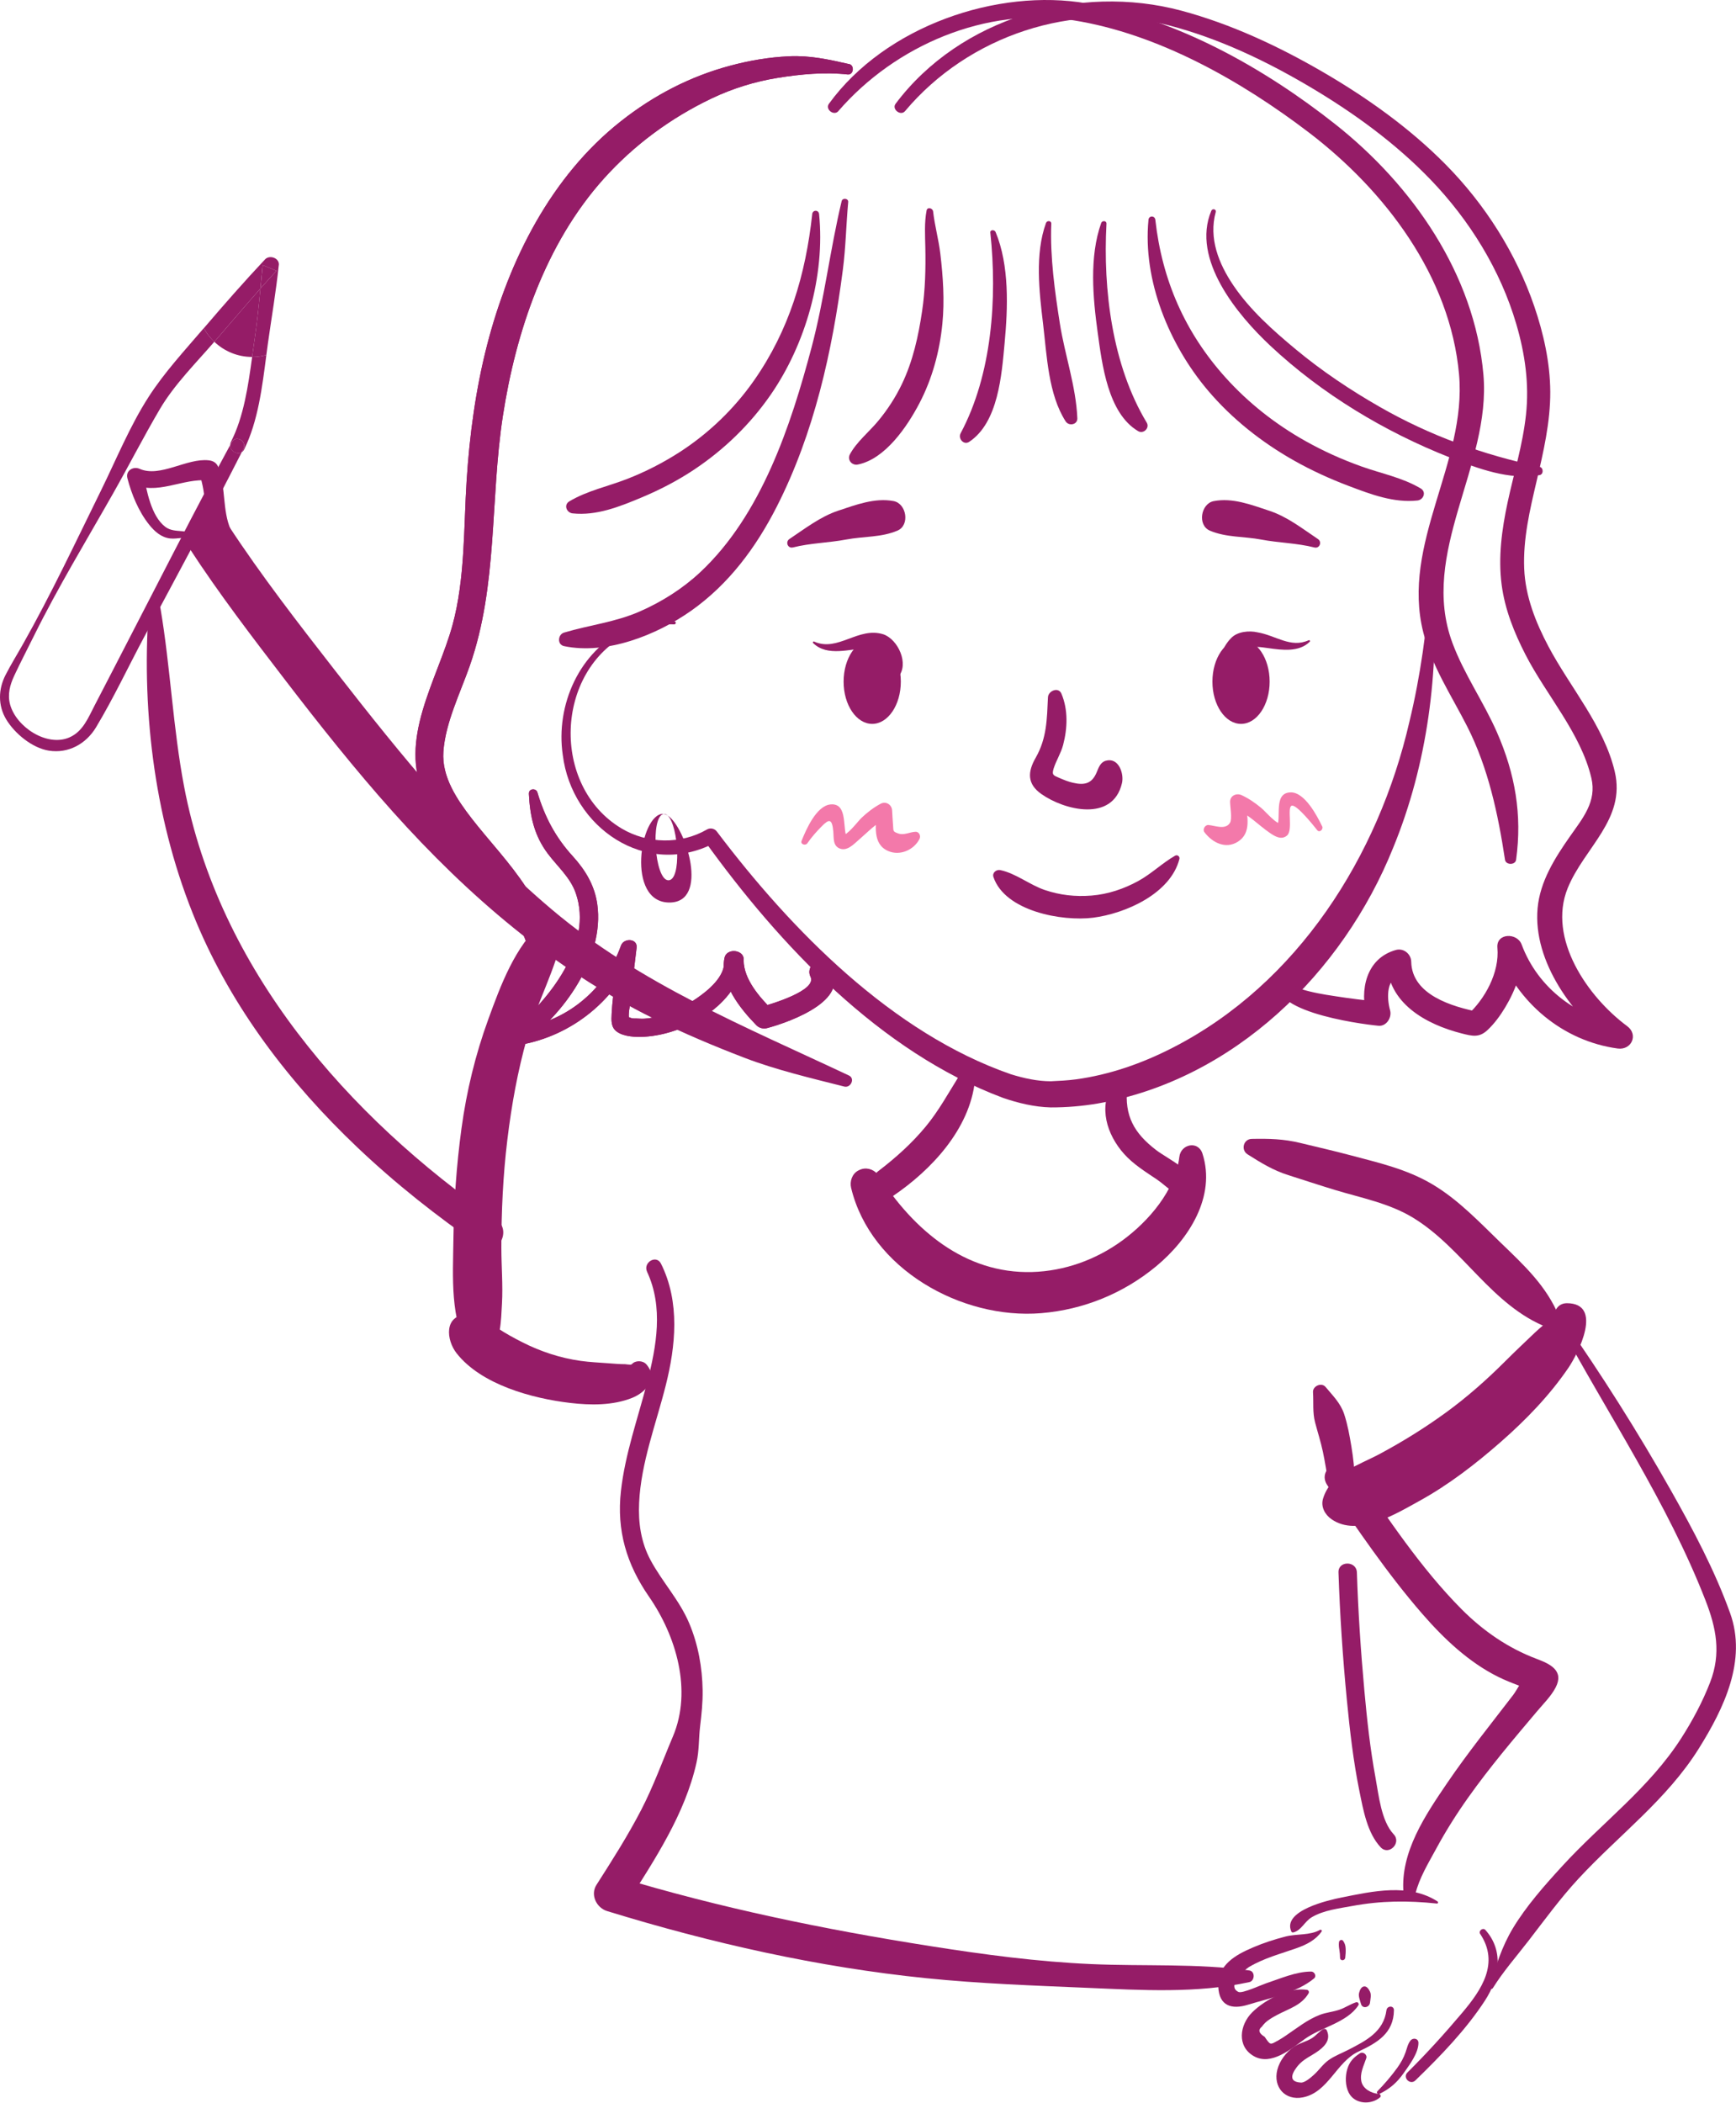 <svg width="308" height="373" viewBox="0 0 308 373" fill="none" xmlns="http://www.w3.org/2000/svg">
<path d="M154.747 128.409C157.55 128.409 159.823 125.053 159.823 120.914C159.823 116.774 157.55 113.418 154.747 113.418C151.943 113.418 149.671 116.774 149.671 120.914C149.671 125.053 151.943 128.409 154.747 128.409Z" fill="#951C67"/>
<path d="M220.183 128.409C222.986 128.409 225.259 125.053 225.259 120.914C225.259 116.774 222.986 113.418 220.183 113.418C217.379 113.418 215.106 116.774 215.106 120.914C215.106 125.053 217.379 128.409 220.183 128.409Z" fill="#951C67"/>
<path d="M254.296 103.122C255.362 119.054 253.289 135.524 247.169 150.395C238.235 172.609 218.85 191.549 194.742 195.753C192.01 196.215 189.192 196.455 186.417 196.444C183.512 196.373 180.607 195.661 177.973 194.758C156.145 186.599 138.316 167.665 124.986 149.138L126.754 149.541C114.594 155.894 101.433 146.789 99.844 133.903C98.549 125.097 102.804 115.431 111.063 111.645C113.751 110.416 116.749 109.959 119.654 110.215C119.801 110.226 119.915 110.362 119.899 110.508C119.888 110.661 119.752 110.769 119.605 110.759C116.781 110.617 113.936 111.161 111.428 112.418C98.386 119.048 97.744 139.435 110.231 146.935C114.834 149.704 120.797 149.829 125.438 147.137C126.047 146.794 126.814 146.979 127.206 147.539C140.416 165.021 158.3 183.264 179.344 190.559C181.722 191.293 184.034 191.793 186.417 191.804C187.859 191.739 189.453 191.663 190.884 191.467C196.885 190.651 202.663 188.622 208.055 185.854C230.221 174.507 244.568 151.896 250.058 128.018C252.022 119.913 253.159 111.564 253.752 103.133C253.763 102.98 253.893 102.872 254.04 102.877C254.176 102.888 254.285 102.997 254.296 103.133V103.122Z" fill="#951C67"/>
<path d="M117.859 144.373C117.821 144.373 117.783 144.384 117.744 144.39C117.973 144.417 118.207 144.509 118.452 144.667C118.245 144.477 118.049 144.373 117.859 144.373Z" fill="#951C67"/>
<path d="M118.452 144.667C120.416 146.484 120.971 156.264 118.55 156.15C116.129 156.035 115.361 144.754 117.744 144.39C117.706 144.39 117.663 144.373 117.625 144.373C113.56 144.373 111.014 160.098 118.767 160.098C125.9 160.098 121.738 146.789 118.452 144.662V144.667Z" fill="#951C67"/>
<path d="M185.928 123.693C185.743 127.571 185.743 130.933 183.746 134.425C182.315 136.922 182.206 139.054 184.753 140.849C188.855 143.743 197.424 145.875 199.056 138.934C199.459 137.232 198.469 134.3 196.189 134.947C195.21 135.225 194.916 136.187 194.568 137.014C193.724 139.005 192.435 139.348 190.291 138.836C189.508 138.651 188.762 138.347 188.028 138.031C186.918 137.553 186.559 137.515 186.945 136.296C187.402 134.876 188.235 133.609 188.621 132.135C189.399 129.171 189.524 125.902 188.316 123.046C187.783 121.784 185.982 122.551 185.928 123.693Z" fill="#951C67"/>
<path d="M208.49 151.787C206.189 153.109 204.317 154.98 201.972 156.269C199.421 157.673 196.586 158.63 193.67 158.864C190.754 159.098 188.06 158.782 185.389 157.885C182.718 156.987 180.237 154.926 177.478 154.349C176.782 154.202 175.998 154.806 176.254 155.573C178.311 161.66 188.463 163.487 193.936 162.791C199.676 162.057 207.674 158.537 209.252 152.369C209.361 151.934 208.888 151.559 208.496 151.787H208.49Z" fill="#951C67"/>
<path d="M140.683 97.111C143.789 96.323 146.977 96.301 150.122 95.708C153.267 95.115 156.357 95.355 159.23 94.125C161.472 93.168 160.846 89.328 158.544 88.887C155.226 88.256 151.841 89.551 148.713 90.59C145.585 91.629 142.875 93.734 140.057 95.616C139.301 96.121 139.758 97.34 140.688 97.106L140.683 97.111Z" fill="#951C67"/>
<path d="M233.828 95.621C231.004 93.734 228.431 91.678 225.172 90.595C221.913 89.513 218.659 88.256 215.34 88.893C213.055 89.328 212.402 93.168 214.655 94.131C217.527 95.36 220.71 95.132 223.763 95.713C226.815 96.296 230.096 96.328 233.202 97.117C234.122 97.351 234.595 96.132 233.833 95.626L233.828 95.621Z" fill="#951C67"/>
<path d="M164.393 37.35C163.98 39.487 164.127 41.718 164.17 43.877C164.246 47.641 164.159 51.427 163.604 55.153C162.941 59.645 161.967 64.084 159.981 68.201C158.865 70.513 157.478 72.645 155.846 74.625C154.214 76.605 152.005 78.351 150.797 80.576C150.258 81.571 151.145 82.616 152.201 82.403C157.065 81.43 160.96 75.653 163.104 71.569C165.394 67.201 166.711 62.343 167.195 57.443C167.603 53.32 167.32 49.099 166.831 44.998C166.531 42.484 165.835 40.015 165.552 37.513C165.481 36.909 164.524 36.643 164.388 37.355L164.393 37.35Z" fill="#951C67"/>
<path d="M149.322 35.691C147.271 44.279 146.259 53.059 143.991 61.614C140.296 75.555 135.051 91.389 124.241 101.495C121.107 104.422 117.461 106.728 113.544 108.452C109.164 110.383 104.589 110.862 100.073 112.216C98.957 112.554 98.822 114.354 100.073 114.615C107.619 116.192 116.498 112.651 122.581 108.371C129.29 103.649 134.126 97.122 137.815 89.872C144.453 76.828 147.663 62.311 149.535 47.88C150.057 43.871 150.122 39.857 150.487 35.843C150.547 35.174 149.475 35.044 149.322 35.685V35.691Z" fill="#951C67"/>
<path d="M175.705 41.288C176.945 52.906 176.009 66.423 170.432 76.861C169.937 77.786 170.977 79.02 171.95 78.379C177.119 74.963 177.718 66.477 178.235 60.891C178.822 54.592 179.11 47.13 176.64 41.163C176.455 40.717 175.639 40.7 175.699 41.288H175.705Z" fill="#951C67"/>
<path d="M195.373 39.558C193.24 45.558 193.898 52.83 194.753 59.009C195.525 64.579 196.548 73.314 201.929 76.48C202.876 77.04 204.024 75.92 203.447 74.963C197.326 64.802 195.678 51.378 196.309 39.689C196.341 39.123 195.541 39.08 195.367 39.564L195.373 39.558Z" fill="#951C67"/>
<path d="M185.579 39.558C183.588 45.063 184.377 51.731 185.057 57.41C185.737 63.089 185.982 69.958 189.072 74.756C189.638 75.637 191.189 75.349 191.14 74.196C190.911 68.566 188.915 62.958 188.039 57.383C187.163 51.807 186.281 45.585 186.521 39.683C186.543 39.118 185.759 39.074 185.579 39.558Z" fill="#951C67"/>
<path d="M150.628 11.366C147.043 10.55 143.664 9.805 139.975 9.985C136.286 10.164 133 10.741 129.616 11.638C122.429 13.547 115.971 16.92 110.144 21.516C97.788 31.263 90.312 46.123 86.444 61.114C84.404 69.017 83.31 77.149 82.788 85.286C82.265 93.424 82.532 102.665 80.285 110.884C77.63 120.582 70.464 131.335 75.41 141.349C78.011 146.614 82.543 150.727 86.297 155.143C90.584 160.186 93.234 165.56 94.893 171.945C95.154 172.952 96.792 173.028 97.01 171.945C99.153 161.328 89.556 152.783 83.691 145.2C81.085 141.828 78.353 137.814 78.664 133.348C79.017 128.219 81.656 122.926 83.337 118.129C88.359 103.791 86.933 88.615 89.219 73.777C91.504 58.938 96.738 43.257 107.124 31.693C112.478 25.732 118.979 20.939 126.205 17.485C129.937 15.701 133.909 14.467 137.995 13.809C142.081 13.15 146.379 12.759 150.389 13.21C151.45 13.33 151.667 11.589 150.639 11.355L150.628 11.366Z" fill="#951C67"/>
<path d="M93.832 140.767C94.023 144.765 94.774 148.23 97.222 151.466C98.952 153.762 101.166 155.627 102.146 158.412C105.334 167.49 97.38 177.521 90.726 182.824C89.409 183.874 90.894 185.587 92.2 185.359C101.526 183.749 109.436 177.308 112.891 168.491L110.165 167.741C109.551 171.733 108.729 175.769 108.522 179.811C108.463 180.991 108.375 182.231 109.431 182.998C110.699 183.923 112.842 183.993 114.328 183.906C121.651 183.487 130.9 178.195 131.934 170.39C132.19 168.47 128.925 168.034 128.539 169.933C127.636 174.349 131.308 178.908 134.203 181.872C134.692 182.372 135.438 182.552 136.107 182.372C140.291 181.263 151.967 177.036 146.678 171.031C145.242 169.4 142.892 171.478 143.795 173.256C145.041 175.704 136.76 178.135 135.068 178.603L136.972 179.103C134.72 176.841 131.983 173.729 131.934 170.39H128.479C128.713 173.196 125.661 175.682 123.604 177.096C120.911 178.957 117.63 180.469 114.328 180.703C113.686 180.746 113.054 180.648 112.418 180.664C111.722 180.681 111.346 180.023 111.673 180.936C111.346 180.034 111.803 178.353 111.89 177.423C112.179 174.311 112.576 171.216 112.946 168.116C113.147 166.446 110.666 166.337 110.171 167.741C107.374 175.639 100.22 181.54 91.803 182.378L92.57 185.206C99.98 180.115 107.276 169.857 105.971 160.425C105.503 157.058 103.849 154.333 101.602 151.869C98.56 148.535 96.645 144.917 95.345 140.561C95.106 139.761 93.8 139.875 93.843 140.762L93.832 140.767Z" fill="#951C67"/>
<path d="M150.628 11.366C147.043 10.55 143.664 9.805 139.975 9.985C136.286 10.164 133 10.741 129.616 11.638C122.429 13.547 115.971 16.92 110.144 21.516C97.788 31.263 90.312 46.123 86.444 61.114C84.404 69.017 83.31 77.149 82.788 85.286C82.265 93.424 82.532 102.665 80.285 110.884C77.63 120.582 70.464 131.335 75.41 141.349C78.011 146.614 82.543 150.727 86.297 155.143C90.584 160.186 93.234 165.56 94.893 171.945C95.154 172.952 96.792 173.028 97.01 171.945C99.153 161.328 89.556 152.783 83.691 145.2C81.085 141.828 78.353 137.814 78.664 133.348C79.017 128.219 81.656 122.926 83.337 118.129C88.359 103.791 86.933 88.615 89.219 73.777C91.504 58.938 96.738 43.257 107.124 31.693C112.478 25.732 118.979 20.939 126.205 17.485C129.937 15.701 133.909 14.467 137.995 13.809C142.081 13.15 146.379 12.759 150.389 13.21C151.45 13.33 151.667 11.589 150.639 11.355L150.628 11.366Z" fill="#951C67"/>
<path d="M93.832 140.767C94.023 144.765 94.774 148.23 97.222 151.466C98.952 153.762 101.166 155.627 102.146 158.412C105.334 167.49 97.38 177.521 90.726 182.824C89.409 183.874 90.894 185.587 92.2 185.359C101.526 183.749 109.436 177.308 112.891 168.491L110.165 167.741C109.551 171.733 108.729 175.769 108.522 179.811C108.463 180.991 108.375 182.231 109.431 182.998C110.699 183.923 112.842 183.993 114.328 183.906C121.651 183.487 130.9 178.195 131.934 170.39C132.19 168.47 128.925 168.034 128.539 169.933C127.636 174.349 131.308 178.908 134.203 181.872C134.692 182.372 135.438 182.552 136.107 182.372C140.291 181.263 151.967 177.036 146.678 171.031C145.242 169.4 142.892 171.478 143.795 173.256C145.041 175.704 136.76 178.135 135.068 178.603L136.972 179.103C134.72 176.841 131.983 173.729 131.934 170.39H128.479C128.713 173.196 125.661 175.682 123.604 177.096C120.911 178.957 117.63 180.469 114.328 180.703C113.686 180.746 113.054 180.648 112.418 180.664C111.722 180.681 111.346 180.023 111.673 180.936C111.346 180.034 111.803 178.353 111.89 177.423C112.179 174.311 112.576 171.216 112.946 168.116C113.147 166.446 110.666 166.337 110.171 167.741C107.374 175.639 100.22 181.54 91.803 182.378L92.57 185.206C99.98 180.115 107.276 169.857 105.971 160.425C105.503 157.058 103.849 154.333 101.602 151.869C98.56 148.535 96.645 144.917 95.345 140.561C95.106 139.761 93.8 139.875 93.843 140.762L93.832 140.767Z" fill="#951C67"/>
<path d="M203.762 39.003C202.712 49.74 207.451 61.147 214.274 69.224C218.55 74.288 223.85 78.466 229.611 81.713C232.723 83.47 235.982 84.955 239.323 86.216C243.186 87.68 247.299 89.241 251.483 88.784C252.56 88.664 253.115 87.272 252.06 86.646C248.806 84.71 245.096 84.014 241.554 82.746C238.012 81.479 234.807 80.027 231.63 78.248C226.325 75.273 221.499 71.492 217.43 66.967C210.226 58.971 206.162 49.632 204.981 39.003C204.894 38.22 203.833 38.209 203.757 39.003H203.762Z" fill="#951C67"/>
<path d="M144.105 37.981C142.94 48.696 140.024 58.569 133.767 67.505C130.247 72.537 125.721 76.888 120.563 80.212C117.63 82.099 114.496 83.704 111.248 84.966C107.815 86.303 104.202 87.038 101.014 88.931C99.964 89.556 100.514 90.954 101.591 91.068C105.818 91.52 109.899 89.888 113.74 88.283C117.032 86.913 120.198 85.27 123.163 83.296C128.501 79.738 133.125 75.251 136.771 69.969C142.951 61.011 146.412 48.892 145.324 37.981C145.247 37.192 144.186 37.197 144.099 37.981H144.105Z" fill="#951C67"/>
<path d="M160.579 19.705C171.82 6.319 190.465 0.08 207.446 4.518C216.2 6.803 224.513 10.752 232.277 15.337C240.041 19.922 247.517 25.329 253.801 31.856C260.727 39.052 266.211 47.902 269.024 57.508C270.564 62.757 271.336 68.125 270.738 73.581C270.139 79.037 268.589 83.932 267.484 89.094C266.456 93.897 265.781 98.836 266.423 103.742C266.995 108.121 268.654 112.244 270.662 116.149C274.34 123.307 280.482 130.079 282.343 138.031C283.317 142.192 280.803 145.146 278.534 148.382C275.869 152.19 273.23 156.356 272.8 161.105C271.935 170.662 279.215 180.387 286.489 185.777L288.165 181.801C279.998 180.686 272.865 175.339 269.965 167.539C269.171 165.407 265.428 165.478 265.667 168.121C266.064 172.489 263.469 177.243 260.303 180.093L262.435 179.528C257.691 178.587 250.498 176.503 250.379 170.602C250.351 169.215 249.018 168.127 247.642 168.519C242.359 170.014 241.2 175.611 242.5 180.387L244.568 177.673C242.043 177.439 239.546 177.129 237.043 176.737C236.162 176.601 228.023 175.508 229.127 173.898C229.873 172.81 228.104 171.793 227.364 172.87C223.017 179.207 241.135 181.633 244.568 181.959C245.988 182.095 246.967 180.485 246.635 179.245C245.988 176.841 245.934 173.485 248.79 172.685L246.053 170.602C246.178 177.945 253.007 181.72 259.345 183.324C261.2 183.792 262.424 184.118 263.91 182.726C265.139 181.578 266.168 180.159 267.033 178.728C268.899 175.633 270.373 171.788 270.041 168.116L265.743 168.698C269.149 177.825 277.272 184.673 287.006 185.995C289.454 186.327 290.743 183.542 288.681 182.019C281.685 176.841 274.514 166.49 278.137 157.553C281.048 150.378 288.486 145.369 286.494 136.889C284.59 128.784 278.562 121.92 274.731 114.691C272.452 110.389 270.629 105.798 270.422 100.881C270.205 95.594 271.429 90.437 272.626 85.335C273.823 80.233 275.08 74.838 275.047 69.458C275.014 64.34 273.861 59.156 272.207 54.331C268.981 44.921 263.469 36.246 256.483 29.174C250.101 22.718 242.555 17.339 234.726 12.786C226.896 8.233 218.414 4.257 209.606 1.896C191.477 -2.961 170.34 3.153 158.893 18.41C158.169 19.378 159.796 20.64 160.574 19.71L160.579 19.705Z" fill="#951C67"/>
<path d="M148.74 19.705C158.827 8.054 174.921 1.151 190.422 3.599C205.482 5.981 220.253 14.38 232.223 23.507C245.716 33.798 257.316 49.017 258.866 66.439C260.254 82.05 248.551 96.426 252.517 112.173C254.035 118.183 257.522 123.389 260.303 128.855C264.051 136.231 265.781 144.373 267.016 152.511C267.163 153.479 268.85 153.49 268.986 152.511C270.085 144.515 268.817 137.275 265.591 129.91C263.224 124.509 259.753 119.597 257.696 114.066C251.733 98.052 264.601 82.61 263.186 66.445C261.625 48.647 250.585 32.852 236.891 22.027C224.312 12.09 208.86 3.392 192.892 0.613C176.923 -2.167 157.075 4.638 147.065 18.41C146.352 19.389 147.951 20.624 148.746 19.71L148.74 19.705Z" fill="#951C67"/>
<path d="M214.905 37.399C211.309 45.993 219.573 55.892 225.373 61.326C234.486 69.871 245.651 76.594 257.256 81.163C262.19 83.105 267.778 85.221 273.148 84.28C273.894 84.15 273.861 82.958 273.148 82.806C263.066 80.641 253.79 77.329 244.802 72.183C239.584 69.197 234.535 65.825 229.911 61.984C225.879 58.639 221.788 55 218.833 50.638C216.233 46.798 214.415 42.272 215.694 37.616C215.835 37.094 215.101 36.931 214.905 37.399Z" fill="#951C67"/>
<path d="M197.397 192.245C194.851 196.378 196.352 201.247 199.432 204.695C201.075 206.534 203.246 207.872 205.275 209.237C207.049 210.434 208.806 212.642 211.086 212.131C211.477 212.044 211.934 211.641 211.989 211.228C212.462 207.883 207.359 205.723 205.106 203.999C201.2 201.002 199.475 197.929 199.987 192.952C200.133 191.505 198.066 191.162 197.391 192.25L197.397 192.245Z" fill="#951C67"/>
<path d="M170.111 190.939C168.262 193.909 166.51 197.091 164.279 199.794C161.793 202.808 158.909 205.386 155.813 207.752C153.267 209.699 155.607 214.073 158.403 212.18C165.286 207.518 172.048 200.268 172.973 191.712C173.147 190.107 170.851 189.748 170.111 190.939Z" fill="#951C67"/>
<path d="M209.241 205.206C208.529 211.168 203.768 216.661 199.094 220.072C194.421 223.482 188.849 225.479 183.115 225.642C171.189 225.979 162.097 218.146 155.96 208.628C155.307 207.616 154.094 207.05 152.897 207.382C152.674 207.442 152.451 207.545 152.25 207.654C151.172 208.231 150.732 209.574 151.004 210.716C154.464 225.081 170.563 234.111 184.736 232.941C192.261 232.321 199.35 229.422 205.155 224.603C210.961 219.784 215.77 212.212 213.344 204.651C212.582 202.285 209.513 202.933 209.241 205.206Z" fill="#951C67"/>
<path d="M221.341 204.766C223.73 206.278 225.857 207.595 228.567 208.454C231.276 209.313 234.056 210.238 236.815 211.076C241.488 212.49 246.45 213.431 250.672 215.993C259.584 221.405 264.628 231.615 274.579 235.493C275.673 235.917 277.06 234.59 276.592 233.48C274.334 228.079 270.439 224.484 266.287 220.475C262.479 216.792 258.725 212.805 254.127 210.08C249.53 207.355 244.552 206.257 239.628 204.94C236.668 204.152 233.676 203.472 230.699 202.748C227.723 202.025 225.117 201.97 222.081 202.03C220.601 202.057 220.112 203.988 221.341 204.766Z" fill="#951C67"/>
<path d="M276.456 234.513C285.232 250.886 295.809 266.48 302.577 283.859C304.509 288.819 305.395 293.296 303.404 298.436C302.066 301.884 300.303 305.186 298.312 308.297C292.621 317.196 284.225 323.321 277.174 331.023C274.051 334.433 270.803 338.088 268.409 342.065C266.472 345.29 265.319 348.853 264.34 352.465C264.258 352.775 264.682 352.949 264.851 352.682C266.717 349.685 269.068 347.025 271.217 344.235C274.1 340.498 276.831 336.74 280.047 333.264C287.256 325.48 295.738 319.247 301.429 310.13C305.847 303.054 309.971 294.558 306.962 286.165C304.247 278.599 300.395 271.365 296.451 264.386C290.553 253.953 284.149 243.842 277.283 234.024C276.929 233.518 276.146 233.953 276.445 234.513H276.456Z" fill="#951C67"/>
<path d="M251.102 336C251.815 333.112 253.398 330.544 254.802 327.955C256.505 324.811 258.398 321.809 260.466 318.893C264.269 313.53 268.507 308.532 272.746 303.516C273.839 302.222 275.205 300.873 275.994 299.355C277.55 296.364 275.042 295.173 272.637 294.27C267.561 292.36 263.143 289.304 259.329 285.474C252 278.104 246.178 269.205 240.286 260.698C238.273 257.794 233.485 260.541 235.509 263.489C240.836 271.267 246.157 279.17 252.354 286.296C256.162 290.674 260.569 294.863 265.825 297.463C266.989 298.039 268.208 298.529 269.421 298.98C270.074 299.225 270.732 299.448 271.396 299.655C271.679 299.742 272.011 299.927 272.305 299.932C273.964 299.954 270.183 297.49 271.336 296.63C270.259 297.435 269.269 299.622 268.436 300.71C264.476 305.877 260.384 310.952 256.723 316.337C252.881 321.988 248.431 328.554 249.002 335.717C249.095 336.865 250.803 337.246 251.108 336H251.102Z" fill="#951C67"/>
<path d="M40.932 93.962C39.441 90.546 40.072 86.466 38.778 82.969C38.473 82.148 37.902 81.756 37.053 81.658C33.141 81.212 28.435 84.775 24.768 83.165C23.636 82.664 22.254 83.486 22.602 84.829C23.348 87.701 24.588 90.72 26.443 93.048C27.401 94.25 28.603 95.343 30.192 95.517C31.596 95.675 32.717 95.022 34.05 95.86C35.383 96.698 35.551 98.058 35.698 99.45C35.736 99.798 36.253 99.814 36.253 99.45C36.253 97.992 36.139 96.426 35.083 95.311C33.44 93.581 31.046 94.756 29.332 93.461C26.802 91.552 26.008 86.999 25.442 84.051L23.277 85.716C27.814 88.076 32.401 84.71 37.047 85.243L35.323 83.932C36.737 87.745 36.199 92.025 37.842 95.784C38.761 97.889 41.841 96.072 40.932 93.978V93.962Z" fill="#951C67"/>
<path d="M150.628 190.787C132.293 182.149 113.506 174.529 97.869 161.306C83.294 148.981 71.237 134.082 59.556 119.086C52.978 110.639 46.384 102.154 40.513 93.19C37.7 88.893 30.763 92.89 33.593 97.236C38.87 105.346 44.768 113.032 50.649 120.702C56.531 128.371 63.022 136.557 69.741 144.053C82.989 158.831 98.103 171.869 115.998 180.692C121.259 183.286 126.678 185.571 132.157 187.67C137.636 189.77 143.871 191.249 149.796 192.745C150.927 193.033 151.76 191.32 150.623 190.787H150.628Z" fill="#951C67"/>
<path d="M26.367 108.24C25.089 126.842 27.581 146.266 34.817 163.547C41.221 178.842 51.378 192.103 63.348 203.482C70.149 209.949 77.532 215.78 85.263 221.094C88.207 223.118 90.965 218.331 88.054 216.319C61.629 197.994 38.821 171.869 32.662 139.521C30.676 129.078 30.247 118.433 28.478 107.952C28.266 106.695 26.449 107.103 26.373 108.234L26.367 108.24Z" fill="#951C67"/>
<path d="M96.292 163.574C91.368 167.838 88.811 174.828 86.634 180.806C84.344 187.088 82.782 193.539 81.879 200.159C80.976 206.778 80.53 213.322 80.443 219.941C80.356 226.561 79.828 233.964 83.234 239.904C84.017 241.269 86.531 241.552 87.233 239.904C87.782 238.604 88.397 237.369 88.647 235.982C88.925 234.437 88.974 232.795 89.061 231.228C89.246 227.959 88.952 224.63 88.952 221.35C88.952 214.954 89.24 208.546 90.013 202.193C90.786 195.84 91.852 190.025 93.501 184.135C95.247 177.885 98.588 171.972 99.882 165.652C100.323 163.514 97.94 162.143 96.297 163.563L96.292 163.574Z" fill="#951C67"/>
<path d="M112.102 241.993C112.608 241.808 112.538 241.835 111.879 242.08C111.553 242.069 111.232 242.036 110.911 241.993C109.932 241.993 108.92 241.9 107.94 241.829C106.303 241.704 104.643 241.634 103.016 241.405C99.436 240.905 95.933 239.757 92.717 238.125C91.199 237.358 89.703 236.542 88.283 235.596C86.749 234.573 84.784 233.143 82.826 233.197C78.745 233.312 79.153 237.701 81.019 240.067C85.416 245.642 94.442 248.074 101.15 248.863C104.757 249.287 108.702 249.341 112.135 247.976C114.632 246.98 116.83 244.457 114.654 241.998C114.05 241.313 112.695 241.28 112.097 241.998L112.102 241.993Z" fill="#951C67"/>
<path d="M276.01 234.671L276.162 235.003L275.907 233.045C276.385 232.338 276.385 232.305 275.896 232.947C275.613 233.339 275.297 233.703 274.949 234.035C274.127 234.862 273.181 235.569 272.332 236.379C270.542 238.087 268.741 239.784 266.995 241.53C263.725 244.799 260.237 247.878 256.494 250.598C252.751 253.317 248.937 255.678 244.943 257.832C240.95 259.986 236.14 261.302 234.742 265.811C234.29 267.275 235.068 268.689 236.244 269.499C240.89 272.714 247.598 268.58 251.842 266.241C257.027 263.385 261.804 259.692 266.249 255.798C270.694 251.903 274.873 247.601 278.246 242.667C279.971 240.143 284.541 231.223 278.023 231.174C276.124 231.158 275.308 233.127 276.015 234.671H276.01Z" fill="#951C67"/>
<path d="M239.448 268.444C240.667 264.457 240.444 260.709 239.769 256.635C239.454 254.71 239.1 252.735 238.491 250.875C237.854 248.922 236.483 247.595 235.183 246.034C234.47 245.175 232.881 245.865 232.952 246.959C233.072 248.77 232.854 250.538 233.316 252.3C233.779 254.062 234.328 255.749 234.704 257.522C235.476 261.172 235.825 264.827 236.788 268.444C237.147 269.787 239.056 269.722 239.448 268.444Z" fill="#951C67"/>
<path d="M114.806 225.609C117.723 231.87 116.482 238.778 114.823 245.202C113.163 251.626 110.905 257.892 110.165 264.5C109.382 271.495 111.161 277.473 115.138 283.222C119.964 290.19 122.848 299.85 119.388 308.031C117.532 312.41 115.965 316.799 113.767 321.047C111.39 325.638 108.604 330.006 105.824 334.357C104.692 336.136 105.835 338.431 107.717 339.008C126.167 344.681 145.128 348.962 164.35 350.915C173.882 351.883 183.49 352.22 193.066 352.628C202.549 353.03 212.326 353.634 221.657 351.605C222.636 351.393 222.718 349.685 221.657 349.538C212.37 348.255 202.935 348.82 193.577 348.407C183.985 347.983 174.595 346.721 165.117 345.23C146.292 342.272 127.647 338.442 109.404 332.9L111.297 337.55C116.199 329.805 121.547 321.754 123.571 312.682C124.067 310.468 123.947 308.488 124.208 306.274C124.469 304.06 124.692 302.021 124.66 299.861C124.6 295.787 123.865 291.708 122.277 287.944C120.541 283.832 117.494 280.622 115.405 276.723C113.718 273.579 113.223 270.103 113.392 266.573C113.729 259.436 116.401 252.594 118.125 245.724C119.85 238.854 120.699 231.005 117.271 224.157C116.444 222.504 114.039 223.95 114.806 225.599V225.609Z" fill="#951C67"/>
<path d="M236.456 263.162C237.838 263.162 237.838 261.019 236.456 261.019C235.074 261.019 235.074 263.162 236.456 263.162Z" fill="#951C67"/>
<path d="M262.62 343.065C266.053 348.238 262.881 352.949 259.443 357.023C256.347 360.694 253.115 364.257 249.704 367.64C248.795 368.543 250.194 369.941 251.113 369.049C255.558 364.73 260.041 360.118 263.442 354.907C266.015 350.969 266.87 346.079 263.54 342.358C263.099 341.863 262.25 342.511 262.62 343.071V343.065Z" fill="#951C67"/>
<path d="M255.036 337.289C249.949 334.02 243.54 335.488 237.941 336.614C235.857 337.033 227.413 338.894 229.116 342.652C229.171 342.777 229.339 342.826 229.464 342.793C230.906 342.424 231.439 340.863 232.734 340.096C234.845 338.845 237.528 338.545 239.9 338.105C245.003 337.158 249.797 337.126 254.938 337.67C255.156 337.691 255.194 337.387 255.041 337.289H255.036Z" fill="#951C67"/>
<path d="M234.209 342.326C232.441 343.354 230.058 343.006 228.066 343.522C226.075 344.039 224.192 344.648 222.332 345.442C219.214 346.77 215.982 348.554 216.146 352.41C216.287 355.864 218.545 356.506 221.412 355.619C225.161 354.461 230.068 353.52 233.137 350.952C233.627 350.544 233.213 349.734 232.631 349.734C229.921 349.734 227.136 350.996 224.584 351.834C223.833 352.078 220.411 353.667 219.731 353.351C217.538 352.329 220.857 349.364 221.603 348.924C224.279 347.335 227.207 346.59 230.101 345.562C231.799 344.958 233.447 344.126 234.486 342.619C234.606 342.445 234.377 342.244 234.209 342.342V342.326Z" fill="#951C67"/>
<path d="M231.929 352.987C228.714 352.448 224.454 354.711 222.185 356.947C219.916 359.182 219.394 363.022 222.479 364.752C225.563 366.482 229.067 363.452 231.516 361.684C234.35 359.634 239.056 358.769 241.01 355.701C241.173 355.44 240.901 355.081 240.607 355.179C239.562 355.516 238.697 356.136 237.658 356.495C236.516 356.887 235.33 356.974 234.192 357.403C231.967 358.252 230.161 359.726 228.202 361.048C227.74 361.363 227.272 361.679 226.782 361.945C225.362 362.718 225.444 362.892 224.377 361.314C223.333 360.678 223.17 360.074 223.877 359.514C224.241 358.997 224.688 358.573 225.226 358.23C225.661 357.92 226.146 357.665 226.614 357.414C228.719 356.288 230.895 355.744 232.169 353.591C232.294 353.384 232.19 353.036 231.924 352.992L231.929 352.987Z" fill="#951C67"/>
<path d="M234.747 359.949C234.002 360.406 233.48 361.102 232.74 361.564C231.733 362.19 230.547 362.413 229.557 363.087C228.197 364.012 227.027 365.557 226.619 367.167C225.846 370.213 227.985 372.666 231.135 372.057C235.661 371.176 237.103 365.758 240.999 363.936C244.356 362.364 247.256 360.683 247.31 356.593C247.321 355.712 246.091 355.772 245.983 356.593C245.482 360.444 242.305 362.021 239.231 363.61C238.093 364.197 236.771 364.687 235.732 365.432C234.693 366.177 234.007 367.249 233.077 368.075C232.604 368.5 231.51 369.468 230.814 369.43C228.115 369.283 229.649 367.216 230.226 366.498C231.276 365.192 232.713 364.703 234.002 363.735C235.291 362.767 236.097 361.63 235.373 360.123C235.264 359.9 234.943 359.84 234.747 359.96V359.949Z" fill="#951C67"/>
<path d="M243.066 355.239C243.132 354.619 243.344 353.857 243.055 353.28C242.86 352.889 242.522 352.301 242 352.372C241.478 352.443 241.233 353.101 241.124 353.536C240.972 354.129 241.309 354.89 241.461 355.462C241.712 356.408 242.974 356.114 243.066 355.244V355.239Z" fill="#951C67"/>
<path d="M238.67 347.281C238.735 346.759 238.768 346.231 238.746 345.704C238.725 345.143 238.627 344.795 238.322 344.322C238.088 343.957 237.604 344.137 237.56 344.529C237.506 345.029 237.539 345.361 237.626 345.856C237.713 346.351 237.745 346.802 237.751 347.281C237.762 347.89 238.594 347.852 238.67 347.281Z" fill="#951C67"/>
<path d="M241.276 364.235C240.15 364.97 239.426 365.709 239.035 367.031C238.643 368.353 238.67 369.968 239.28 371.198C240.313 373.281 243.235 373.449 244.856 372.041C245.107 371.823 244.889 371.448 244.606 371.431C243.349 371.35 241.837 370.572 241.543 369.256C241.216 367.809 241.956 366.444 242.403 365.1C242.609 364.48 241.831 363.876 241.276 364.235Z" fill="#951C67"/>
<path d="M244.758 371.426C246.592 370.523 247.854 369.43 249.029 367.76C250.041 366.318 251.668 364.203 251.657 362.38C251.657 361.559 250.662 361.423 250.232 361.994C249.758 362.614 249.644 363.289 249.388 364.018C249.035 365.04 248.54 365.916 247.914 366.792C246.88 368.228 245.629 369.691 244.388 370.953C244.138 371.208 244.454 371.584 244.758 371.431V371.426Z" fill="#951C67"/>
<path d="M237.473 278.931C237.724 286.459 238.23 293.992 238.953 301.493C239.481 306.938 240.101 312.404 241.195 317.767C241.864 321.047 242.571 325.159 244.96 327.694C246.401 329.228 248.708 326.916 247.267 325.388C245.058 323.038 244.611 318.442 244.057 315.439C243.099 310.261 242.528 305.012 242.054 299.769C241.423 292.839 240.966 285.882 240.738 278.931C240.667 276.837 237.403 276.826 237.473 278.931Z" fill="#951C67"/>
<path d="M143.24 149.584C143.991 148.496 144.834 147.55 145.759 146.609C147.108 145.233 147.636 145.173 147.848 147.544C147.946 148.638 147.734 150.063 149.034 150.536C150.334 151.009 151.482 149.736 152.32 149.019C154.04 147.544 155.514 145.924 157.598 144.939L155.547 143.764C155.432 146.261 154.703 149.698 157.565 150.955C159.644 151.869 162.13 150.797 163.136 148.823C163.409 148.284 163.082 147.512 162.407 147.55C161.368 147.604 160.389 148.213 159.361 147.849C158.332 147.485 158.539 147.408 158.441 146.337C158.365 145.483 158.332 144.618 158.278 143.759C158.213 142.72 157.173 142.073 156.227 142.584C154.97 143.258 153.882 144.107 152.848 145.08C152.195 145.695 150.345 148.241 149.355 148.219L150.373 148.801C149.339 147.354 150.59 142.437 147.391 142.693C144.839 142.894 142.995 147.213 142.217 149.149C141.961 149.775 142.908 150.074 143.251 149.584H143.24Z" fill="#F379AA"/>
<path d="M234.573 146.582C233.708 144.776 231.488 140.49 228.969 140.56C225.797 140.653 227.462 145.222 226.488 146.783L227.506 146.201C226.45 146.293 224.584 143.998 223.773 143.324C222.685 142.421 221.581 141.654 220.291 141.055C219.377 140.631 218.24 141.126 218.24 142.23C218.24 143.052 218.643 145.265 218.224 145.956C217.424 147.262 215.596 146.457 214.415 146.348C213.811 146.293 213.305 147.126 213.686 147.621C215.079 149.465 217.435 150.694 219.622 149.312C222.125 147.729 221.244 144.694 220.971 142.225L219.247 143.541C221.581 144.482 223.24 146.348 225.281 147.74C226.167 148.35 227.348 149.078 228.349 148.208C229.454 147.245 228.3 143.188 229.176 142.921C230.052 142.655 233.142 146.56 233.692 147.256C234.111 147.789 234.834 147.109 234.579 146.571L234.573 146.582Z" fill="#F379AA"/>
<path d="M144.458 113.815C148.67 115.703 152.277 111.101 156.744 112.526C159.355 113.445 161.346 117.802 159.366 120.081C159.268 120.185 159.083 120.141 159.05 120C158.768 119.135 158.398 118.575 157.962 118.058C157.358 117.324 156.537 116.584 155.862 115.888C155.324 115.3 154.845 115.012 153.838 115.001C150.764 115.066 146.831 116.562 144.263 114.076C144.132 113.951 144.29 113.723 144.453 113.81L144.458 113.815Z" fill="#951C67"/>
<path d="M232.375 113.837C230.471 115.73 227.441 115.311 225.041 114.974C223.806 114.816 222.147 114.474 221.233 115.23C220.373 116.029 219.437 116.943 218.675 117.819C218.24 118.336 217.87 118.896 217.587 119.761C217.555 119.897 217.364 119.946 217.272 119.842C215.607 117.9 216.793 114.844 218.382 113.234C219.508 111.988 221.701 111.847 223.055 112.162C226.363 112.706 228.964 115.028 232.185 113.571C232.343 113.484 232.511 113.712 232.375 113.837Z" fill="#951C67"/>
<path d="M44.735 63.317C44.877 62.3 45.013 61.299 45.154 60.331C45.6 57.301 45.916 54.244 46.21 51.182C43.451 54.293 40.763 57.47 38.048 60.614C38.043 60.619 38.038 60.63 38.032 60.636C39.779 62.294 42.129 63.317 44.73 63.317C44.73 63.317 44.735 63.317 44.741 63.317H44.735Z" fill="#951C67"/>
<path d="M40.829 78.966C36.052 87.772 31.487 96.671 26.895 105.575C24.594 110.035 22.303 114.501 19.991 118.956C18.919 121.023 17.847 123.095 16.775 125.162C15.638 127.349 14.713 129.769 12.303 130.813C8.326 132.543 2.858 128.953 1.786 124.95C1.307 123.171 1.77 121.49 2.515 119.886C3.636 117.482 4.871 115.126 6.046 112.749C10.295 104.166 15.295 95.942 20.018 87.614C22.847 82.632 25.464 77.497 28.369 72.558C30.921 68.223 34.751 64.416 38.021 60.63C37.281 59.928 36.645 59.118 36.155 58.21C32.809 62.12 29.169 66.053 26.378 70.388C23.048 75.555 20.638 81.479 17.934 86.978C13.429 96.132 9.093 105.379 4.071 114.267C3.043 116.095 1.922 117.895 0.97 119.761C-0.309 122.268 -0.379 125.146 1.095 127.604C2.608 130.123 5.714 132.69 8.669 133.158C12.134 133.707 15.268 131.956 17.031 129.029C20.154 123.835 22.765 118.249 25.627 112.902C31.444 102.029 37.314 91.194 42.896 80.201C42.086 80.745 40.818 79.994 40.834 78.955L40.829 78.966Z" fill="#951C67"/>
<path d="M41.117 78.433C41.019 78.612 40.927 78.792 40.829 78.971C40.812 80.01 42.08 80.761 42.891 80.217C42.989 80.027 43.087 79.836 43.185 79.64C43.876 78.27 41.857 77.068 41.117 78.433Z" fill="#951C67"/>
<path d="M40.986 78.357C40.878 78.569 40.834 78.775 40.829 78.971C40.927 78.792 41.019 78.612 41.117 78.433C41.857 77.068 43.881 78.275 43.185 79.64C43.087 79.831 42.989 80.021 42.891 80.217C43.054 80.108 43.206 79.945 43.321 79.717C45.802 74.696 46.525 68.582 47.26 62.974C46.455 63.192 45.611 63.317 44.735 63.317C44.039 68.397 43.244 73.929 40.986 78.351V78.357Z" fill="#951C67"/>
<path d="M46.607 47.021C46.476 48.408 46.346 49.795 46.21 51.182C47.145 50.121 48.092 49.072 49.055 48.033C48.239 47.695 47.423 47.358 46.607 47.021Z" fill="#951C67"/>
<path d="M49.474 47.021C49.605 45.77 47.831 45.155 47.026 46.009C43.364 49.909 39.817 53.94 36.346 58.008C36.286 58.079 36.22 58.15 36.161 58.22C36.65 59.123 37.287 59.939 38.027 60.641C38.032 60.636 38.038 60.625 38.043 60.619C40.763 57.475 43.446 54.299 46.204 51.187C46.34 49.8 46.471 48.408 46.601 47.026C47.417 47.364 48.234 47.701 49.05 48.038C48.092 49.077 47.145 50.127 46.204 51.187C45.91 54.244 45.595 57.307 45.149 60.336C45.007 61.304 44.871 62.305 44.73 63.322C45.606 63.322 46.449 63.197 47.254 62.98C47.341 62.311 47.428 61.647 47.521 60.995C48.174 56.333 48.974 51.715 49.463 47.032L49.474 47.021Z" fill="#951C67"/>
</svg>
